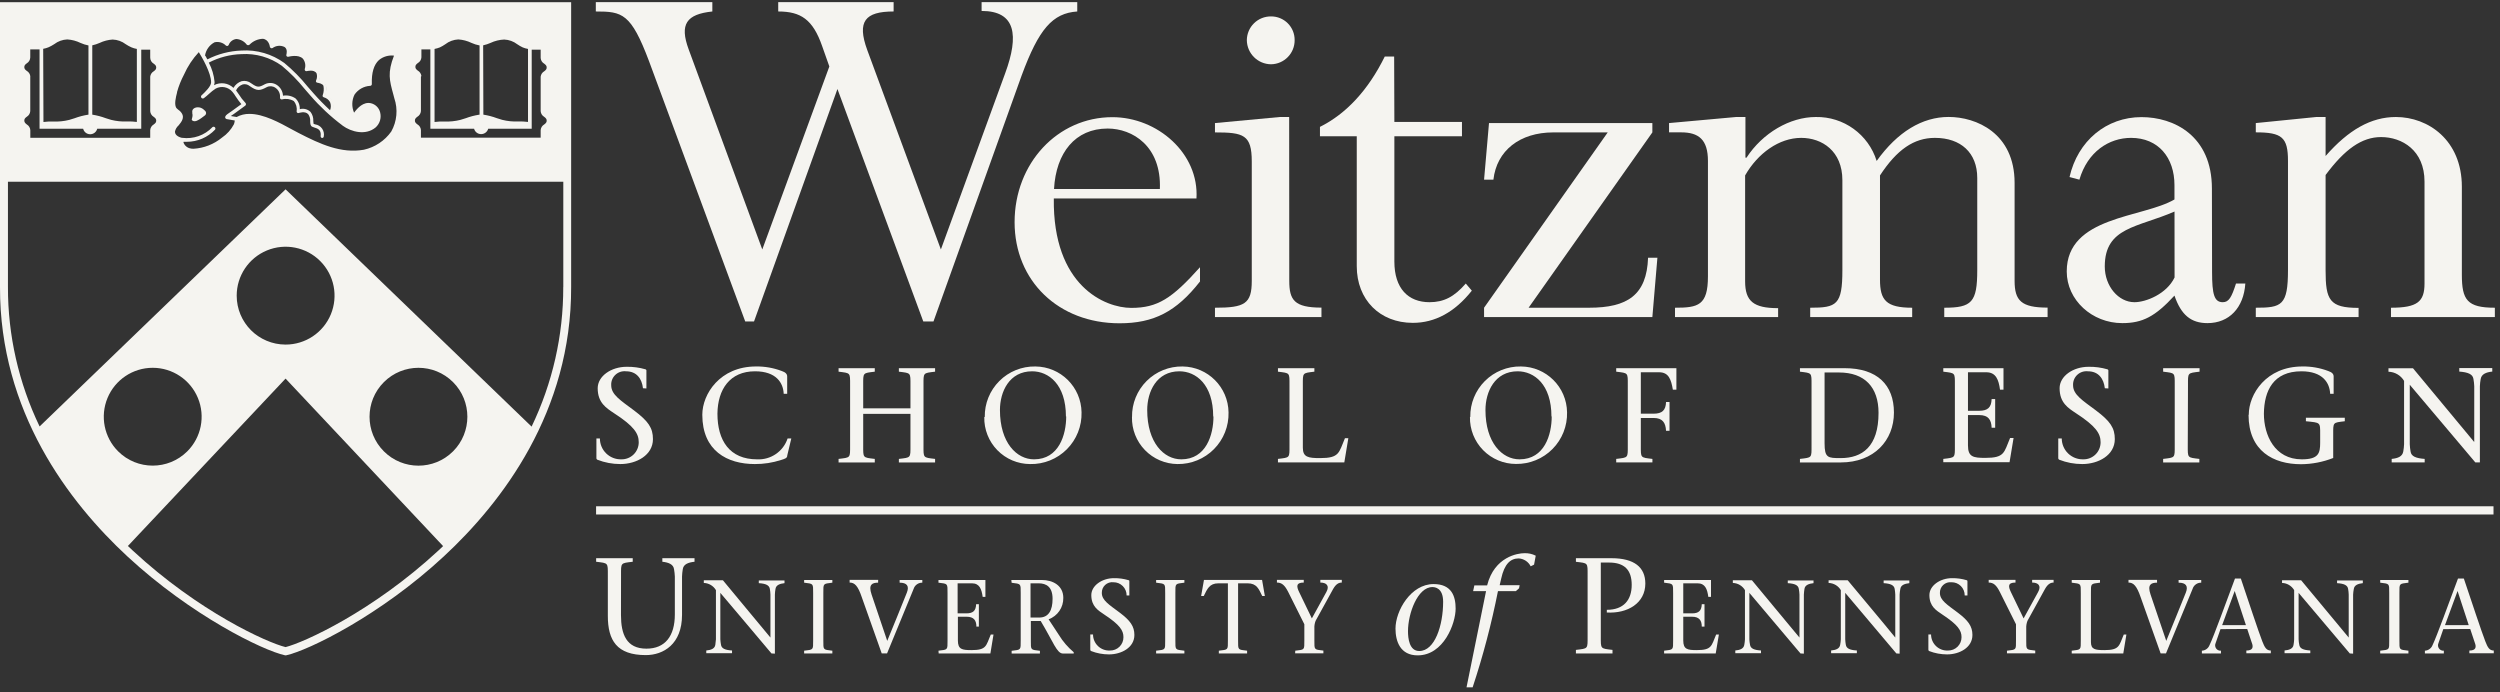 <?xml version="1.0" encoding="UTF-8"?>
<svg width="466px" height="129px" viewBox="0 0 466 129" version="1.1" xmlns="http://www.w3.org/2000/svg" xmlns:xlink="http://www.w3.org/1999/xlink">
    <rect x="0" y="0" width="466" height="129" fill="#333333" stroke="none"/>
    <title>logo-wietzman-footer</title>
    <g id="Page-1" stroke="none" stroke-width="1" fill="none" fill-rule="evenodd">
        <g id="logo-wietzman-footer" fill="#f5f4f0" fill-rule="nonzero">
            <path d="M101.75,21.41 L101.75,21.41 C101.919,21.532 102.07,21.677 102.2,21.84 C102.324,22.03 102.387,22.253 102.38,22.48 C102.388,22.704 102.325,22.924 102.2,23.11 C102.073,23.279 101.921,23.427 101.75,23.55 C101.5,23.74 101.26,23.93 101.26,24.25 L101.26,26.25 L78.06,26.25 L78.06,24.25 C78.06,23.93 77.82,23.74 77.57,23.55 C77.399,23.427 77.247,23.279 77.12,23.11 C76.989,22.923 76.925,22.698 76.94,22.47 C76.928,22.246 76.991,22.024 77.12,21.84 C77.25,21.677 77.401,21.532 77.57,21.41 C77.82,21.21 78.06,21.03 78.06,20.71 L78.06,14.29 C78.06,13.97 77.82,13.79 77.57,13.59 C77.401,13.468 77.25,13.323 77.12,13.16 C76.989,12.973 76.925,12.748 76.94,12.52 C76.928,12.296 76.991,12.074 77.12,11.89 C77.247,11.721 77.399,11.573 77.57,11.45 C77.82,11.26 78.06,11.07 78.06,10.75 L78.06,8.75 L78.35,8.75 C79.49,8.834 80.637,8.705 81.73,8.37 C82.079,8.217 82.414,8.033 82.73,7.82 C83.512,7.214 84.462,6.865 85.45,6.82 C86.372,6.873 87.276,7.104 88.11,7.5 C88.569,7.747 89.066,7.916 89.58,8 L89.74,8 C90.258,7.938 90.762,7.789 91.23,7.56 C92.064,7.164 92.968,6.933 93.89,6.88 C94.878,6.925 95.828,7.274 96.61,7.88 C96.926,8.093 97.261,8.277 97.61,8.43 C98.703,8.765 99.85,8.894 100.99,8.81 L101.28,8.81 L101.28,10.81 C101.28,11.13 101.52,11.32 101.77,11.51 C101.944,11.63 102.096,11.779 102.22,11.95 C102.346,12.139 102.409,12.363 102.4,12.59 C102.405,12.813 102.343,13.033 102.22,13.22 C102.09,13.383 101.939,13.528 101.77,13.65 C101.52,13.85 101.28,14.03 101.28,14.35 L101.28,20.77 C101.28,21.09 101.52,21.27 101.77,21.47 M73.3,24.76 C72.018,26.598 70.089,27.883 67.9,28.36 C67.213,28.483 66.518,28.547 65.82,28.55 L65.82,28.55 C62.21,28.55 58.82,26.97 55.47,25.22 L54.21,24.54 C52,23.35 49,21.7 46.46,21.7 C45.739,21.685 45.025,21.847 44.38,22.17 L44.27,22.23 L44.27,22.35 C44.254,22.671 44.19,22.988 44.08,23.29 C43.52,24.377 42.699,25.309 41.69,26 C40.103,27.301 38.14,28.058 36.09,28.16 C35.774,28.167 35.46,28.12 35.16,28.02 C34.764,27.883 34.416,27.632 34.16,27.3 C34.03,27.137 33.925,26.955 33.85,26.76 C33.78,26.597 33.733,26.426 33.71,26.25 L33.71,26.12 L33.58,26.12 C32.811,25.993 32.229,25.357 32.17,24.58 C32.252,24.025 32.524,23.516 32.94,23.14 C33.52,22.44 34.03,21.84 33.2,21.05 C33.123,20.972 33.04,20.902 32.95,20.84 C32.828,20.758 32.714,20.664 32.61,20.56 C31.88,19.78 32.31,18.15 32.61,17.18 L32.61,17.08 C32.921,15.915 33.36,14.788 33.92,13.72 C34.667,11.992 35.748,10.429 37.1,9.12 C37.133,9.11 37.167,9.11 37.2,9.12 C37.232,9.131 37.26,9.152 37.28,9.18 C37.28,9.18 37.46,9.45 37.68,9.81 L37.91,10.2 L38,9.7 C38.252,8.706 38.955,7.888 39.9,7.49 C40.669,7.267 41.499,7.435 42.12,7.94 L42.3,8.08 L42.42,7.89 C42.76,7.299 43.379,6.922 44.06,6.89 C44.862,6.919 45.616,7.281 46.14,7.89 L46.27,8.03 L46.42,7.9 C47.133,7.243 48.071,6.885 49.04,6.9 C49.777,7.032 50.379,7.564 50.6,8.28 L50.67,8.51 L50.89,8.41 C51.615,7.994 52.505,7.994 53.23,8.41 C53.695,8.736 53.929,9.301 53.83,9.86 L53.83,10.13 L54.1,10.08 C55.022,9.849 56,10.056 56.75,10.64 C57.218,11.154 57.421,11.856 57.3,12.54 L57.3,12.81 L57.56,12.81 C58.241,12.66 58.948,12.913 59.38,13.46 C59.592,13.908 59.621,14.421 59.46,14.89 L59.4,15.1 L59.61,15.1 C60.09,15.171 60.509,15.463 60.74,15.89 C60.861,16.45 60.82,17.033 60.62,17.57 L60.57,17.75 L60.74,17.83 C61.228,18.015 61.633,18.37 61.88,18.83 C62.185,19.5 62.185,20.27 61.88,20.94 L61.83,21.07 L61.94,21.17 C62.71,21.85 63.49,22.48 64.25,23.04 C65.79,24.16 68.2,24.76 69.84,23.41 C70.48,22.827 70.742,21.937 70.52,21.1 C70.37,20.343 69.763,19.76 69,19.64 C67.77,19.37 66.79,20.54 66,21.73 C65.975,21.771 65.927,21.791 65.88,21.78 C65.836,21.777 65.798,21.75 65.78,21.71 C65.05,19.96 65.01,18.5 65.67,17.39 C66.351,16.369 67.45,15.702 68.67,15.57 L68.85,15.57 L68.85,15.39 C68.85,13.31 69.32,11.8 70.32,10.89 C71.322,10.053 72.652,9.721 73.93,9.99 C73.954,9.987 73.978,9.99 74,10 C74.015,10.035 74.015,10.075 74,10.11 C72.62,13.44 73,14.68 73.71,17.41 C73.78,17.65 73.85,17.9 73.92,18.17 C74.655,20.35 74.426,22.74 73.29,24.74 M28.89,21.41 L28.89,21.41 C29.056,21.532 29.204,21.677 29.33,21.84 C29.457,22.029 29.523,22.252 29.52,22.48 C29.524,22.705 29.458,22.925 29.33,23.11 C29.207,23.279 29.059,23.427 28.89,23.55 C28.64,23.74 28.4,23.93 28.4,24.25 L28.4,26.25 L5.2,26.25 L5.2,24.25 C5.2,23.93 4.96,23.74 4.71,23.55 C4.539,23.429 4.391,23.281 4.27,23.11 C4.14,22.922 4.073,22.698 4.08,22.47 C4.078,22.246 4.144,22.026 4.27,21.84 C4.394,21.675 4.542,21.53 4.71,21.41 C4.97,21.21 5.2,21.03 5.2,20.71 L5.2,14.29 C5.2,13.97 4.96,13.79 4.71,13.59 C4.542,13.47 4.394,13.325 4.27,13.16 C4.143,12.971 4.077,12.748 4.08,12.52 C4.076,12.295 4.142,12.075 4.27,11.89 C4.391,11.719 4.539,11.571 4.71,11.45 C4.97,11.26 5.2,11.07 5.2,10.75 L5.2,8.75 L5.5,8.75 C6.637,8.833 7.78,8.705 8.87,8.37 C9.218,8.214 9.552,8.03 9.87,7.82 C10.651,7.213 11.602,6.863 12.59,6.82 C13.512,6.875 14.415,7.106 15.25,7.5 C15.711,7.75 16.212,7.92 16.73,8 L16.88,8 C17.401,7.938 17.908,7.79 18.38,7.56 C19.199,7.155 20.089,6.91 21,6.84 C21.991,6.885 22.944,7.234 23.73,7.84 C24.046,8.053 24.381,8.237 24.73,8.39 C25.82,8.725 26.963,8.853 28.1,8.77 L28.4,8.77 L28.4,10.77 C28.4,11.09 28.64,11.28 28.89,11.47 C29.059,11.593 29.207,11.741 29.33,11.91 C29.46,12.098 29.527,12.322 29.52,12.55 C29.522,12.774 29.456,12.994 29.33,13.18 C29.204,13.343 29.056,13.488 28.89,13.61 C28.64,13.81 28.4,13.99 28.4,14.31 L28.4,20.73 C28.4,21.05 28.64,21.23 28.88,21.43 M0.7,1.23 C0.7,1.23 0.84,33.29 0.7,33.13 L105.77,33.13 L105.77,1.23 L0.7,1.23 Z" id="Shape"></path>
            <path d="M105,1.89 L1.48,1.89 L1.48,32.39 L105,32.39 L105,1.89 M105,53.49 L105,33.87 L1.48,33.87 L1.48,53.49 C1.461,62.491 3.478,71.379 7.38,79.49 L53.23,35.29 L99.09,79.52 C102.992,71.409 105.009,62.521 104.99,53.52 M84.45,71.23 C80.888,67.669 75.114,67.67 71.553,71.232 C67.992,74.793 67.992,80.567 71.553,84.128 C75.114,87.69 80.888,87.691 84.45,84.13 C88.008,80.566 88.008,74.794 84.45,71.23 M53.23,64.23 C56.92,64.234 60.248,62.015 61.663,58.607 C63.078,55.199 62.3,51.275 59.692,48.665 C57.085,46.054 53.161,45.272 49.752,46.683 C46.343,48.094 44.12,51.42 44.12,55.11 C44.12,60.143 48.197,64.224 53.23,64.23 M82.62,101.82 L53.23,70.57 L23.84,101.77 C24.14,102.06 24.44,102.35 24.74,102.62 C37.05,114.04 49.81,119.79 53.23,120.62 C56.65,119.76 69.41,114.01 81.72,102.62 C82.02,102.35 82.32,102.06 82.62,101.77 M34.91,84.13 C37.521,81.523 38.303,77.599 36.892,74.19 C35.481,70.781 32.155,68.557 28.465,68.557 C24.775,68.557 21.449,70.781 20.038,74.19 C18.627,77.599 19.409,81.523 22.02,84.13 C25.583,87.681 31.347,87.681 34.91,84.13 M106.461,53.48 C106.54,76.74 93.6,93.63 82.73,103.71 C70.88,114.71 57.53,121.23 53.34,122.15 L53.23,122.15 L53.13,122.15 C48.93,121.23 35.59,114.69 23.74,103.71 C12.87,93.63 -0.07,76.74 -0.001,53.48 L-0.001,0.41 L106.461,0.41 L106.461,53.48 M78.46,14.29 L78.46,20.71 C78.425,21.147 78.178,21.539 77.8,21.76 C77.667,21.852 77.549,21.963 77.45,22.09 C77.369,22.199 77.33,22.334 77.34,22.47 L77.34,22.47 C77.331,22.606 77.37,22.74 77.45,22.85 C77.549,22.977 77.667,23.088 77.8,23.18 C78.181,23.398 78.428,23.792 78.46,24.23 L78.46,25.66 L100.78,25.66 L100.78,24.25 C100.812,23.812 101.059,23.418 101.44,23.2 C101.573,23.108 101.691,22.997 101.79,22.87 C101.87,22.76 101.909,22.626 101.9,22.49 L101.9,22.49 C101.91,22.354 101.871,22.219 101.79,22.11 C101.691,21.983 101.573,21.872 101.44,21.78 C101.062,21.559 100.815,21.167 100.78,20.73 L100.78,14.29 C100.83,13.871 101.075,13.501 101.44,13.29 C101.573,13.198 101.691,13.087 101.79,12.96 C101.871,12.851 101.91,12.716 101.9,12.58 L101.9,12.58 C101.909,12.444 101.87,12.31 101.79,12.2 C101.691,12.073 101.573,11.962 101.44,11.87 C101.059,11.652 100.812,11.258 100.78,10.82 L100.78,9.26 L100.78,9.26 C100.2,9.26 99.64,9.26 99.11,9.26 L99.11,24 L91,24 C90.834,24.592 90.294,25 89.68,25 C89.067,25.003 88.529,24.592 88.37,24 L80.22,24 L80.22,9.21 C79.69,9.21 79.13,9.21 78.55,9.21 L78.55,9.21 L78.55,10.7 C78.518,11.138 78.271,11.532 77.89,11.75 C77.757,11.842 77.639,11.953 77.54,12.08 C77.46,12.19 77.421,12.324 77.43,12.46 L77.43,12.46 C77.42,12.596 77.459,12.731 77.54,12.84 C77.639,12.967 77.757,13.078 77.89,13.17 C78.255,13.381 78.5,13.751 78.55,14.17 M81,22.74 C81.597,22.663 82.199,22.633 82.8,22.65 C83.809,22.697 84.82,22.596 85.8,22.35 L86.8,22.04 C87.612,21.736 88.453,21.515 89.31,21.38 L89.39,21.38 L89.39,8.47 C88.873,8.374 88.369,8.216 87.89,8 C87.12,7.626 86.284,7.405 85.43,7.35 C84.546,7.392 83.698,7.706 83,8.25 C82.683,8.47 82.349,8.664 82,8.83 C81.677,8.959 81.342,9.057 81,9.12 L81,22.74 Z M90.1,21.37 L90.1,21.37 C90.96,21.504 91.805,21.725 92.62,22.03 L93.62,22.34 C94.6,22.586 95.611,22.687 96.62,22.64 C97.221,22.623 97.823,22.653 98.42,22.73 L98.42,9.12 C98.077,9.062 97.741,8.965 97.42,8.83 C97.071,8.664 96.737,8.47 96.42,8.25 C95.717,7.711 94.865,7.404 93.98,7.37 C93.097,7.408 92.23,7.622 91.43,8 C90.989,8.194 90.53,8.344 90.06,8.45 L90.1,21.37 Z M77.88,20.71 L77.88,14.29 C77.88,14.08 77.74,13.96 77.48,13.76 C77.29,13.629 77.124,13.467 76.99,13.28 C76.837,13.057 76.756,12.791 76.76,12.52 C76.755,12.252 76.835,11.989 76.99,11.77 C77.122,11.581 77.288,11.418 77.48,11.29 C77.74,11.08 77.88,10.96 77.88,10.75 L77.88,8.51 L78.39,8.51 C79.5,8.587 80.615,8.462 81.68,8.14 C82.03,7.997 82.365,7.819 82.68,7.61 C83.499,6.995 84.487,6.646 85.51,6.61 C86.46,6.659 87.39,6.893 88.25,7.3 C88.694,7.518 89.17,7.663 89.66,7.73 L89.82,7.73 C90.31,7.663 90.786,7.518 91.23,7.3 C92.09,6.893 93.02,6.659 93.97,6.61 C94.993,6.646 95.981,6.995 96.8,7.61 C97.115,7.819 97.45,7.997 97.8,8.14 C98.865,8.462 99.98,8.587 101.09,8.51 L101.59,8.51 L101.59,10.75 C101.59,10.96 101.74,11.08 102,11.29 C102.193,11.42 102.362,11.583 102.5,11.77 C102.647,11.992 102.724,12.254 102.72,12.52 C102.723,12.789 102.646,13.054 102.5,13.28 C102.359,13.465 102.19,13.627 102,13.76 C101.74,13.96 101.59,14.08 101.59,14.29 L101.59,20.71 C101.59,20.92 101.74,21.04 102,21.24 C102.19,21.373 102.359,21.535 102.5,21.72 C102.646,21.946 102.723,22.211 102.72,22.48 C102.724,22.746 102.647,23.008 102.5,23.23 C102.362,23.417 102.193,23.58 102,23.71 C101.74,23.92 101.59,24.04 101.59,24.25 L101.59,26.4 L101.59,26.4 L77.83,26.4 L77.83,24.25 C77.83,24.04 77.69,23.92 77.43,23.71 C77.238,23.582 77.072,23.419 76.94,23.23 C76.785,23.011 76.705,22.748 76.71,22.48 C76.706,22.209 76.787,21.943 76.94,21.72 C77.074,21.533 77.24,21.371 77.43,21.24 C77.69,21.04 77.83,20.92 77.83,20.71 M5.64,14.29 L5.64,20.71 C5.611,21.144 5.372,21.536 5,21.76 C4.862,21.849 4.741,21.961 4.64,22.09 C4.568,22.203 4.529,22.335 4.53,22.47 L4.53,22.47 C4.531,22.604 4.569,22.736 4.64,22.85 C4.739,22.987 4.861,23.105 5,23.2 C5.378,23.42 5.622,23.813 5.65,24.25 L5.65,25.68 L28,25.68 L28,24.25 C28.028,23.813 28.272,23.42 28.65,23.2 C28.786,23.108 28.907,22.997 29.01,22.87 C29.081,22.756 29.119,22.624 29.12,22.49 L29.12,22.49 C29.121,22.355 29.082,22.223 29.01,22.11 C28.907,21.983 28.786,21.872 28.65,21.78 C28.269,21.554 28.025,21.153 28,20.71 L28,14.29 C28.047,13.873 28.288,13.502 28.65,13.29 C28.786,13.198 28.907,13.087 29.01,12.96 C29.082,12.847 29.121,12.715 29.12,12.58 L29.12,12.58 C29.119,12.446 29.081,12.314 29.01,12.2 C28.907,12.073 28.786,11.962 28.65,11.87 C28.251,11.637 28.004,11.212 28,10.75 L28,9.26 L28,9.26 C27.42,9.26 26.86,9.26 26.33,9.26 L26.33,24 L18.12,24 C17.97,24.602 17.43,25.024 16.81,25.024 C16.19,25.024 15.65,24.602 15.5,24 L7.37,24 L7.37,9.21 C6.84,9.21 6.27,9.21 5.69,9.21 L5.64,9.21 L5.64,10.7 C5.631,11.153 5.389,11.569 5,11.8 C4.862,11.889 4.741,12.001 4.64,12.13 C4.569,12.244 4.531,12.376 4.53,12.51 L4.53,12.51 C4.529,12.645 4.568,12.777 4.64,12.89 C4.741,13.019 4.862,13.131 5,13.22 C5.362,13.432 5.603,13.803 5.65,14.22 M8.1,22.74 C8.697,22.663 9.299,22.633 9.9,22.65 C10.909,22.697 11.92,22.596 12.9,22.35 L13.9,22.04 C14.715,21.735 15.56,21.514 16.42,21.38 L16.49,21.38 L16.49,8.47 C15.976,8.373 15.476,8.216 15,8 C14.234,7.626 13.401,7.405 12.55,7.35 C11.665,7.383 10.812,7.69 10.11,8.23 C9.772,8.451 9.418,8.645 9.05,8.81 C8.728,8.942 8.393,9.039 8.05,9.1 L8.1,22.74 Z M17.2,21.37 L17.2,21.37 C18.057,21.505 18.898,21.726 19.71,22.03 L20.71,22.34 C21.69,22.586 22.701,22.687 23.71,22.64 C24.311,22.623 24.913,22.653 25.51,22.73 L25.51,9.12 C25.166,9.063 24.831,8.965 24.51,8.83 C24.141,8.667 23.786,8.473 23.45,8.25 C22.745,7.708 21.888,7.401 21,7.37 C20.157,7.424 19.333,7.637 18.57,8 C18.13,8.197 17.671,8.348 17.2,8.45 L17.2,21.37 Z M5,20.71 L5,14.29 C5,14.08 4.85,13.96 4.59,13.76 C4.405,13.624 4.24,13.462 4.1,13.28 C3.949,13.056 3.873,12.79 3.88,12.52 C3.871,12.253 3.948,11.99 4.1,11.77 C4.237,11.585 4.403,11.424 4.59,11.29 C4.85,11.08 5,10.96 5,10.75 L5,8.51 L5.5,8.51 C6.61,8.586 7.725,8.461 8.79,8.14 C9.14,7.997 9.475,7.82 9.79,7.61 C10.611,6.993 11.603,6.644 12.63,6.61 C13.576,6.659 14.504,6.893 15.36,7.3 C15.807,7.518 16.287,7.663 16.78,7.73 L16.93,7.73 C17.42,7.664 17.896,7.519 18.34,7.3 C19.177,6.912 20.079,6.685 21,6.63 C22.027,6.664 23.019,7.013 23.84,7.63 C24.139,7.837 24.457,8.014 24.79,8.16 C25.855,8.481 26.97,8.606 28.08,8.53 L28.59,8.53 L28.59,10.77 C28.59,10.98 28.74,11.1 29,11.31 C29.187,11.444 29.353,11.605 29.49,11.79 C29.642,12.01 29.719,12.273 29.71,12.54 C29.717,12.81 29.641,13.076 29.49,13.3 C29.35,13.482 29.185,13.644 29,13.78 C28.74,13.98 28.59,14.1 28.59,14.31 L28.59,20.73 C28.59,20.94 28.74,21.06 29,21.26 C29.185,21.396 29.35,21.558 29.49,21.74 C29.641,21.964 29.717,22.23 29.71,22.5 C29.719,22.767 29.642,23.03 29.49,23.25 C29.353,23.435 29.187,23.596 29,23.73 C28.74,23.94 28.59,24.06 28.59,24.27 L28.59,26.4 L28.59,26.4 L5,26.4 L5,26.4 L5,24.25 C5,24.04 4.85,23.92 4.59,23.71 C4.403,23.576 4.237,23.415 4.1,23.23 C3.948,23.01 3.871,22.747 3.88,22.48 C3.873,22.21 3.949,21.944 4.1,21.72 C4.24,21.538 4.405,21.376 4.59,21.24 C4.85,21.04 5,20.92 5,20.71 M33.27,23.39 C32.933,23.693 32.701,24.096 32.61,24.54 C32.61,25.34 33.61,25.62 33.88,25.69 L33.94,25.69 C36.041,25.971 38.15,25.227 39.61,23.69 C39.744,23.59 39.931,23.603 40.051,23.72 C40.171,23.837 40.187,24.024 40.09,24.16 C38.722,25.612 36.815,26.434 34.82,26.43 C34.62,26.43 34.41,26.43 34.21,26.43 C34.2,26.486 34.2,26.544 34.21,26.6 C34.273,26.757 34.357,26.905 34.46,27.04 C34.668,27.301 34.945,27.498 35.26,27.61 C35.515,27.693 35.782,27.733 36.05,27.73 C38.002,27.619 39.869,26.891 41.38,25.65 C42.318,25.013 43.084,24.154 43.61,23.15 C43.691,22.928 43.741,22.696 43.76,22.46 L42.26,22.2 L42.26,22.2 C42.108,22.168 41.992,22.044 41.97,21.89 C41.97,21.59 42.19,21.4 42.72,21.04 L43.2,20.71 C43.99,20.12 44.63,19.66 44.99,19.41 C44.602,18.951 44.245,18.466 43.92,17.96 C43.748,17.667 43.55,17.389 43.33,17.13 C42.568,16.21 41.266,15.951 40.21,16.51 C39.78,16.792 39.375,17.109 39,17.46 C38.682,17.758 38.348,18.038 38,18.3 C37.858,18.403 37.66,18.376 37.55,18.24 C37.437,18.111 37.437,17.919 37.55,17.79 L37.72,17.63 C38.21,17.17 39.35,16.1 39.35,15.34 C39.35,13.58 37.66,10.69 37.06,9.72 C35.911,10.957 34.974,12.376 34.29,13.92 C33.746,14.951 33.314,16.037 33,17.16 L33,17.26 C32.8,18.02 32.38,19.61 32.94,20.2 C33.021,20.29 33.111,20.371 33.21,20.44 C33.315,20.51 33.415,20.587 33.51,20.67 C34.66,21.76 33.86,22.67 33.28,23.39 M38.28,10.39 C38.4,10.6 38.52,10.83 38.65,11.07 C40.622,10.065 42.789,9.502 45,9.42 C47.856,9.238 50.685,10.058 53,11.74 C54.595,13.06 56.052,14.537 57.35,16.15 C57.7,16.55 58.05,16.96 58.41,17.36 C59.391,18.476 60.429,19.541 61.52,20.55 C61.72,20.063 61.72,19.517 61.52,19.03 C61.272,18.591 60.857,18.27 60.37,18.14 C60.284,18.118 60.209,18.064 60.16,17.99 C60.12,17.908 60.12,17.812 60.16,17.73 C60.356,17.175 60.401,16.578 60.29,16 C60.15,15.61 59.41,15.45 59.16,15.42 C59.062,15.409 58.973,15.354 58.92,15.27 C58.875,15.182 58.875,15.078 58.92,14.99 C59.118,14.57 59.147,14.09 59,13.65 C58.5,12.88 57.21,13.26 57.19,13.26 C57.08,13.291 56.962,13.26 56.88,13.18 C56.8,13.094 56.773,12.971 56.81,12.86 C57.021,12.202 56.89,11.481 56.46,10.94 C55.6,10.06 53.78,10.58 53.76,10.58 C53.65,10.611 53.532,10.58 53.45,10.5 C53.368,10.415 53.34,10.291 53.38,10.18 C53.38,10.18 53.69,9.18 53.04,8.76 C52.315,8.402 51.45,8.479 50.8,8.96 C50.703,9.01 50.587,9.01 50.49,8.96 C50.391,8.911 50.32,8.819 50.3,8.71 C50.3,8.65 50.13,7.38 49.01,7.23 C48.066,7.261 47.171,7.655 46.51,8.33 C46.445,8.39 46.359,8.422 46.27,8.42 C46.171,8.43 46.073,8.397 46,8.33 C45.54,7.714 44.836,7.328 44.07,7.27 C43.42,7.334 42.862,7.76 42.63,8.37 C42.588,8.468 42.503,8.542 42.4,8.57 C42.296,8.59 42.189,8.56 42.11,8.49 C41.557,7.939 40.761,7.709 40,7.88 C39.037,8.383 38.371,9.315 38.21,10.39 M63.84,23.39 C61.644,21.745 59.633,19.867 57.84,17.79 L56.77,16.56 C55.5,14.985 54.077,13.542 52.52,12.25 C50.338,10.684 47.681,9.921 45,10.09 C42.881,10.154 40.803,10.694 38.92,11.67 C39.519,12.799 39.886,14.037 40,15.31 C39.997,15.505 39.96,15.698 39.89,15.88 C41.082,15.25 42.543,15.451 43.52,16.38 C43.852,15.784 44.399,15.337 45.05,15.13 C45.673,14.987 46.328,15.134 46.83,15.53 C47.99,16.34 48.25,16.31 49.37,15.7 C50.087,15.34 50.943,15.394 51.61,15.84 C52.285,16.289 52.708,17.03 52.75,17.84 C53.567,17.695 54.408,17.879 55.09,18.35 C55.628,18.872 55.916,19.601 55.88,20.35 C56.59,20.154 57.351,20.348 57.88,20.86 C58.253,21.353 58.437,21.963 58.4,22.58 C58.401,22.748 58.418,22.915 58.45,23.08 L58.74,23.18 C59.262,23.252 59.731,23.537 60.036,23.967 C60.341,24.397 60.454,24.933 60.35,25.45 C60.33,25.605 60.197,25.721 60.04,25.72 L60.04,25.72 C59.957,25.71 59.882,25.667 59.832,25.602 C59.781,25.536 59.759,25.452 59.77,25.37 C59.91,24.18 59.21,23.96 58.59,23.77 C58.444,23.733 58.304,23.679 58.17,23.61 C57.84,23.42 57.83,23.02 57.82,22.61 C57.856,22.14 57.725,21.673 57.45,21.29 C56.87,20.64 55.72,21.06 55.71,21.06 C55.606,21.101 55.488,21.083 55.401,21.013 C55.314,20.942 55.271,20.83 55.29,20.72 C55.4,20.041 55.202,19.348 54.75,18.83 C54.093,18.442 53.308,18.334 52.57,18.53 C52.474,18.549 52.375,18.523 52.3,18.46 C52.221,18.398 52.179,18.3 52.19,18.2 C52.273,17.474 51.94,16.762 51.33,16.36 C50.859,16.03 50.245,15.984 49.73,16.24 C48.42,16.95 47.91,17 46.53,16.03 C46.177,15.737 45.707,15.626 45.26,15.73 C44.703,15.912 44.246,16.318 44,16.85 C44.179,17.078 44.346,17.315 44.5,17.56 C44.858,18.143 45.277,18.686 45.75,19.18 C45.822,19.251 45.858,19.35 45.85,19.45 C45.841,19.549 45.79,19.64 45.71,19.7 C45.71,19.7 44.84,20.31 43.62,21.22 L43.12,21.56 L43.03,21.63 L44.11,21.81 C44.847,21.414 45.673,21.214 46.51,21.23 C49.13,21.23 52.11,22.86 54.44,24.14 L55.7,24.81 C59.7,26.87 63.61,28.66 67.83,27.91 C69.891,27.45 71.708,26.242 72.93,24.52 C73.995,22.625 74.202,20.367 73.5,18.31 C73.43,18.04 73.36,17.79 73.3,17.55 C72.6,15 72.2,13.55 73.44,10.37 C72.429,10.248 71.413,10.548 70.63,11.2 C69.69,12.06 69.24,13.55 69.31,15.64 C69.321,15.73 69.294,15.82 69.235,15.889 C69.176,15.958 69.091,15.998 69,16 C67.825,16.065 66.747,16.671 66.08,17.64 C65.561,18.694 65.532,19.923 66,21 C66.65,20.12 67.74,18.93 69.13,19.24 C70.001,19.442 70.677,20.127 70.87,21 C71.116,22.013 70.782,23.08 70,23.77 C68.18,25.27 65.53,24.63 63.85,23.41 M32.75,23 C33.4,22.23 33.69,21.82 33.03,21.2 C32.956,21.129 32.876,21.065 32.79,21.01 C32.658,20.921 32.537,20.817 32.43,20.7 C31.62,19.84 32.07,18.14 32.34,17.13 L32.34,17.03 C32.657,15.853 33.099,14.713 33.66,13.63 C34.419,11.876 35.517,10.289 36.89,8.96 C36.966,8.9 37.063,8.871 37.16,8.88 C37.252,8.9 37.334,8.954 37.39,9.03 C37.39,9.03 37.57,9.31 37.79,9.68 C38.062,8.634 38.8,7.772 39.79,7.34 C40.626,7.085 41.535,7.265 42.21,7.82 C42.583,7.159 43.263,6.731 44.02,6.68 C44.879,6.71 45.688,7.089 46.26,7.73 C47.015,7.038 48.006,6.663 49.03,6.68 C49.871,6.803 50.562,7.404 50.8,8.22 C51.588,7.774 52.552,7.774 53.34,8.22 C53.86,8.601 54.117,9.246 54,9.88 C54.988,9.635 56.035,9.864 56.83,10.5 C57.344,11.058 57.569,11.823 57.44,12.57 C58.194,12.411 58.971,12.699 59.44,13.31 C59.691,13.807 59.731,14.384 59.55,14.91 C60.098,14.991 60.572,15.335 60.82,15.83 C60.957,16.431 60.919,17.06 60.71,17.64 C61.259,17.839 61.717,18.23 62,18.74 C62.323,19.459 62.323,20.281 62,21 C62.77,21.69 63.54,22.32 64.3,22.88 C65.78,23.96 68.09,24.54 69.64,23.26 C70.219,22.728 70.454,21.919 70.25,21.16 C70.135,20.509 69.643,19.99 69,19.84 C67.89,19.6 67,20.72 66.2,21.84 C66.135,21.946 66.014,22.005 65.89,21.99 C65.77,21.978 65.667,21.901 65.62,21.79 C64.86,19.97 64.83,18.46 65.53,17.28 C66.233,16.213 67.371,15.511 68.64,15.36 C68.64,13.22 69.13,11.66 70.18,10.71 C71.222,9.819 72.613,9.451 73.96,9.71 C74.063,9.731 74.153,9.792 74.21,9.88 C74.26,9.97 74.26,10.08 74.21,10.17 C72.86,13.43 73.21,14.65 73.93,17.33 C74,17.57 74.07,17.83 74.14,18.09 C74.896,20.327 74.656,22.782 73.48,24.83 C72.168,26.716 70.194,28.037 67.95,28.53 C67.249,28.648 66.54,28.708 65.83,28.71 C62.2,28.71 58.83,27.14 55.38,25.36 L54.11,24.68 C51.35,23.17 47.19,20.9 44.49,22.32 C44.472,22.662 44.401,23 44.28,23.32 C43.708,24.448 42.862,25.414 41.82,26.13 C40.199,27.459 38.194,28.231 36.1,28.33 C35.761,28.334 35.423,28.283 35.1,28.18 C34.671,28.037 34.29,27.777 34,27.43 C33.863,27.248 33.749,27.05 33.66,26.84 C33.585,26.661 33.538,26.473 33.52,26.28 C32.663,26.126 32.02,25.409 31.96,24.54 C32.037,23.951 32.317,23.407 32.75,23 M35.86,21 C35.68,20.31 36.36,20 36.86,20 C37.248,19.992 37.625,20.127 37.92,20.38 L38.23,20.66 C38.35,20.764 38.419,20.916 38.419,21.075 C38.419,21.234 38.35,21.386 38.23,21.49 C37.97,21.7 37.67,21.91 37.49,22.04 C37.06,22.33 36.33,22.87 35.82,22.44 C35.56,22.23 36.07,21.88 35.82,21" id="Shape"></path>
            <path d="M115.75,114.65 C115.75,118.2 116.75,120.91 120.49,120.91 C123.97,120.91 125.79,118.58 125.79,114.53 L125.79,107.47 C125.771,107.01 125.721,106.553 125.64,106.1 C125.52,105.19 124.64,104.84 123.46,104.71 L123.46,104.05 L129.46,104.05 L129.46,104.71 C128.24,104.84 127.4,105.19 127.27,106.1 C127.193,106.553 127.146,107.011 127.13,107.47 L127.13,114.62 C127.13,120.08 123.65,122.11 120.38,122.11 C114.97,122.11 113.3,119.37 113.3,114.78 L113.3,107.22 C113.3,104.86 113.4,104.99 111.12,104.71 L111.12,104.05 L117.94,104.05 L117.94,104.71 C115.66,104.99 115.76,104.86 115.76,107.22 L115.75,114.65 Z" id="Path"></path>
            <path d="M143.8,121.8 C140.69,118.12 137.47,114.27 134.27,110.51 L134.27,119.17 C134.291,119.505 134.331,119.839 134.39,120.17 C134.49,120.89 135.16,121.17 136.45,121.25 L136.45,121.76 L131.65,121.76 L131.65,121.25 C132.59,121.16 133.24,120.89 133.34,120.17 C133.395,119.839 133.432,119.505 133.45,119.17 L133.45,110 C132.975,109.196 132.123,108.691 131.19,108.66 L131.19,108.16 L134.75,108.16 C137.66,111.7 140.69,115.3 143.61,118.84 L143.61,118.84 L143.61,110.84 C143.599,110.484 143.562,110.13 143.5,109.78 C143.39,109.08 142.73,108.78 141.44,108.7 L141.44,108.2 L146.23,108.2 L146.23,108.7 C145.31,108.8 144.65,109.08 144.55,109.78 C144.488,110.13 144.451,110.484 144.44,110.84 L144.44,121.84 L143.8,121.8 Z" id="Path"></path>
            <path d="M153.47,119.36 C153.47,121.18 153.39,121.08 155.15,121.29 L155.15,121.8 L149.89,121.8 L149.89,121.29 C151.64,121.08 151.57,121.18 151.57,119.36 L151.57,110.55 C151.57,108.73 151.64,108.83 149.89,108.61 L149.89,108.11 L155.15,108.11 L155.15,108.61 C153.39,108.83 153.47,108.73 153.47,110.55 L153.47,119.36 Z" id="Path"></path>
            <path d="M163.68,108.61 C162.6,108.61 161.82,108.93 162.46,110.81 C163.23,113.12 164.37,116.48 165.38,119.46 C166.63,116.46 167.83,113.46 169.04,110.46 C169.53,109.22 169.04,108.61 167.69,108.61 L167.69,108.11 L171.92,108.11 L171.92,108.61 C171.173,108.592 170.506,109.075 170.29,109.79 C168.65,113.79 166.99,117.79 165.35,121.79 L164.35,121.79 C163.16,118.4 161.83,114.63 160.63,111.3 C159.92,109.2 159.31,108.59 158.37,108.59 L158.37,108.09 L163.69,108.09 L163.68,108.61 Z" id="Path"></path>
            <path d="M174.93,121.29 C176.69,121.08 176.62,121.18 176.62,119.36 L176.62,110.55 C176.62,108.73 176.69,108.83 174.93,108.61 L174.93,108.11 L183.68,108.11 L183.68,111.26 L183.17,111.26 C182.97,109.8 182.58,108.73 181.17,108.73 L178.5,108.73 L178.5,114.33 L180.15,114.33 C181.38,114.33 181.91,113.84 181.95,112.62 L182.46,112.62 L182.46,116.8 L182,116.8 C182,115.64 181.51,114.96 180.2,114.96 L178.55,114.96 L178.55,119.38 C178.55,121.04 179.32,121.18 181.08,121.18 C183.92,121.18 183.78,120.38 184.68,118.28 L185.19,118.28 L184.61,121.8 L174.97,121.8 L174.93,121.29 Z" id="Path"></path>
            <path d="M192.09,115.11 L193.72,115.11 C195.42,115.11 196.2,113.83 196.2,111.61 C196.2,109.39 195.03,108.73 193.6,108.73 L192.09,108.73 L192.09,115.11 Z M188.51,108.11 L194.2,108.11 C196.2,108.11 198.2,109.11 198.2,111.44 C198.235,113.222 197.134,114.829 195.46,115.44 L197.38,118.36 C198.12,119.572 199.052,120.656 200.14,121.57 L200.14,121.82 L198.14,121.82 C196.99,121.82 196.36,119.7 193.99,115.76 L192.15,115.76 L192.15,119.38 C192.15,121.2 192.07,121.1 193.84,121.31 L193.84,121.82 L188.57,121.82 L188.57,121.31 C190.33,121.1 190.26,121.2 190.26,119.38 L190.26,110.57 C190.26,108.75 190.33,108.85 188.57,108.63 L188.51,108.11 Z" id="Shape"></path>
            <path d="M210,111 C210.008,110.344 209.752,109.713 209.289,109.248 C208.826,108.783 208.196,108.525 207.54,108.53 C206.978,108.465 206.416,108.649 206.001,109.034 C205.585,109.418 205.359,109.965 205.38,110.53 C205.38,111.9 206.75,112.72 208.71,114.19 C210.67,115.66 211.45,116.74 211.45,118.36 C211.45,120.69 209.06,121.98 206.71,121.98 C205.567,121.982 204.434,121.769 203.37,121.35 C203.27,121.3 203.214,121.191 203.23,121.08 L203.23,118.26 L203.74,118.26 C203.739,119.082 204.076,119.869 204.671,120.436 C205.267,121.003 206.069,121.301 206.89,121.26 C207.557,121.274 208.201,121.017 208.676,120.547 C209.151,120.078 209.416,119.437 209.41,118.77 C209.41,117.5 208.73,116.46 205.79,114.52 C204.74,113.81 203.42,113.05 203.42,110.93 C203.42,109.16 205.42,107.77 207.63,107.77 C208.558,107.754 209.482,107.882 210.37,108.15 C210.5,108.15 210.51,108.26 210.51,108.35 L210.51,111 L210,111 Z" id="Path"></path>
            <path d="M219.09,119.36 C219.09,121.18 219.01,121.08 220.77,121.29 L220.77,121.8 L215.5,121.8 L215.5,121.29 C217.27,121.08 217.19,121.18 217.19,119.36 L217.19,110.55 C217.19,108.73 217.27,108.83 215.5,108.61 L215.5,108.11 L220.77,108.11 L220.77,108.61 C219.01,108.83 219.09,108.73 219.09,110.55 L219.09,119.36 Z" id="Path"></path>
            <path d="M230.78,119.36 C230.78,121.18 230.7,121.08 232.46,121.29 L232.46,121.8 L227.19,121.8 L227.19,121.29 C228.96,121.08 228.88,121.18 228.88,119.36 L228.88,108.73 L227.12,108.73 C225.42,108.73 225.03,109.8 224.38,111.1 L223.89,111.1 L224.42,108.1 L235.25,108.1 L235.77,111.1 L235.28,111.1 C234.64,109.8 234.28,108.73 232.54,108.73 L230.78,108.73 L230.78,119.36 Z" id="Path"></path>
            <path d="M241.44,121.29 C243.21,121.08 243.13,121.18 243.13,119.36 L243.13,116.36 L240.13,110.36 C239.48,109.08 238.93,108.59 238.02,108.59 L238.02,108.09 L243.02,108.09 L243.02,108.59 C241.54,108.59 241.67,109.34 242.16,110.36 L244.53,115.27 L247.23,110.36 C247.9,109.16 247.23,108.59 246.11,108.59 L246.11,108.09 L250.11,108.09 L250.11,108.59 C249.56,108.59 249.03,108.85 248.5,109.78 L245.23,115.72 C245.054,116.175 244.975,116.662 245,117.15 L245,119.34 C245,121.16 244.92,121.06 246.68,121.27 L246.68,121.78 L241.41,121.78 L241.44,121.29 Z" id="Path"></path>
            <path d="M269,112.17 C269,109.53 267.4,109.43 267,109.43 C264.25,109.43 262.45,114.35 262.45,117.65 C262.45,118.97 262.68,121.35 264.55,121.35 C267.45,121.35 269,116.58 269,112.17 M260.12,117.17 C260.12,113.84 262.99,108.87 267.22,108.87 C270.59,108.87 271.33,111.15 271.33,113.44 C271.33,116.23 269.1,122.16 264.25,122.16 C261.01,122.16 260.12,119.55 260.12,117.16" id="Shape"></path>
            <path d="M283.15,109.66 L282.55,110.19 L279.22,110.19 C278.019,116.258 276.442,122.247 274.5,128.12 L273.36,128.12 L277,110.19 L274.59,110.19 L274.82,109.12 L277.2,109.12 C278.55,103.72 283.01,103.12 284.08,103.12 C284.835,103.078 285.587,103.236 286.26,103.58 L285.95,105.25 L285.32,105.56 C284.893,104.707 284.043,104.146 283.09,104.09 C281.56,104.09 280.43,105.09 279.82,107.86 L279.54,109.08 L283.26,109.08 L283.15,109.66 Z" id="Path"></path>
            <path d="M298.39,118.64 C298.39,120.99 298.29,120.87 300.57,121.14 L300.57,121.81 L293.75,121.81 L293.75,121.14 C296.04,120.87 295.93,120.99 295.93,118.64 L295.93,107.22 C295.93,104.86 296.04,104.99 293.75,104.72 L293.75,104.05 L300.39,104.05 C304.61,104.05 306.69,105.73 306.69,108.77 C306.69,112.42 303.39,114.4 299.51,114.17 L299.51,113.67 C302.68,113.67 304.15,111.81 304.15,109.02 C304.15,106.23 302.78,104.86 299.94,104.86 L298.39,104.86 L298.39,118.64 Z" id="Path"></path>
            <path d="M310.19,121.29 C311.94,121.08 311.87,121.18 311.87,119.36 L311.87,110.55 C311.87,108.73 311.94,108.83 310.19,108.61 L310.19,108.11 L318.93,108.11 L318.93,111.26 L318.43,111.26 C318.23,109.8 317.84,108.73 316.43,108.73 L313.76,108.73 L313.76,114.33 L315.41,114.33 C316.64,114.33 317.17,113.84 317.21,112.62 L317.72,112.62 L317.72,116.8 L317.21,116.8 C317.21,115.64 316.72,114.96 315.41,114.96 L313.76,114.96 L313.76,119.38 C313.76,121.04 314.53,121.18 316.29,121.18 C319.12,121.18 318.99,120.38 319.89,118.28 L320.4,118.28 L319.81,121.8 L310.19,121.8 L310.19,121.29 Z" id="Path"></path>
            <path d="M335.61,121.8 C332.5,118.12 329.27,114.27 326.08,110.51 L326.08,119.17 C326.096,119.506 326.136,119.84 326.2,120.17 C326.3,120.89 326.96,121.17 328.25,121.25 L328.25,121.76 L323.46,121.76 L323.46,121.25 C324.4,121.16 325.04,120.89 325.14,120.17 C325.204,119.84 325.244,119.506 325.26,119.17 L325.26,110 C324.785,109.196 323.933,108.691 323,108.66 L323,108.16 L326.56,108.16 C329.47,111.7 332.5,115.3 335.42,118.84 L335.42,118.84 L335.42,110.84 C335.406,110.484 335.366,110.13 335.3,109.78 C335.2,109.08 334.54,108.78 333.24,108.7 L333.24,108.2 L338.04,108.2 L338.04,108.7 C337.12,108.8 336.45,109.08 336.35,109.78 C336.293,110.131 336.256,110.485 336.24,110.84 L336.24,121.84 L335.61,121.8 Z" id="Path"></path>
            <path d="M353.48,121.8 C350.37,118.12 347.14,114.27 343.95,110.51 L343.95,119.17 C343.963,119.505 344,119.84 344.06,120.17 C344.16,120.89 344.83,121.17 346.12,121.25 L346.12,121.76 L341.32,121.76 L341.32,121.25 C342.26,121.16 342.91,120.89 343.01,120.17 C343.074,119.84 343.114,119.506 343.13,119.17 L343.13,110 C342.649,109.193 341.789,108.688 340.85,108.66 L340.85,108.16 L344.41,108.16 C347.33,111.7 350.41,115.3 353.28,118.84 L353.28,118.84 L353.28,110.84 C353.264,110.485 353.227,110.131 353.17,109.78 C353.06,109.08 352.4,108.78 351.11,108.7 L351.11,108.2 L355.9,108.2 L355.9,108.7 C354.99,108.8 354.31,109.08 354.22,109.78 C354.15,110.13 354.107,110.484 354.09,110.84 L354.09,121.84 L353.48,121.8 Z" id="Path"></path>
            <path d="M366.22,111 C366.231,110.342 365.974,109.707 365.509,109.241 C365.043,108.776 364.408,108.519 363.75,108.53 C363.19,108.469 362.63,108.654 362.217,109.038 C361.805,109.422 361.579,109.967 361.6,110.53 C361.6,111.9 362.97,112.72 364.92,114.19 C366.87,115.66 367.66,116.74 367.66,118.36 C367.66,120.69 365.28,121.98 362.93,121.98 C361.784,121.982 360.647,121.768 359.58,121.35 C359.486,121.295 359.435,121.188 359.45,121.08 L359.45,118.26 L359.95,118.26 C359.949,119.084 360.287,119.873 360.884,120.44 C361.482,121.007 362.287,121.304 363.11,121.26 C363.776,121.271 364.419,121.013 364.893,120.544 C365.367,120.076 365.633,119.436 365.63,118.77 C365.63,117.5 364.95,116.46 362.01,114.52 C360.96,113.81 359.64,113.05 359.64,110.93 C359.64,109.16 361.64,107.77 363.85,107.77 C364.777,107.755 365.702,107.883 366.59,108.15 C366.635,108.157 366.676,108.183 366.702,108.22 C366.729,108.258 366.739,108.305 366.73,108.35 L366.73,111 L366.22,111 Z" id="Path"></path>
            <path d="M374.1,121.29 C375.87,121.08 375.78,121.18 375.78,119.36 L375.78,116.36 L372.78,110.36 C372.14,109.08 371.59,108.59 370.69,108.59 L370.69,108.09 L375.69,108.09 L375.69,108.59 C374.2,108.59 374.35,109.34 374.83,110.36 L377.2,115.27 L379.9,110.36 C380.57,109.16 379.9,108.59 378.79,108.59 L378.79,108.09 L382.79,108.09 L382.79,108.59 C382.25,108.59 381.71,108.85 381.19,109.78 L377.92,115.72 C377.744,116.175 377.665,116.662 377.69,117.15 L377.69,119.34 C377.69,121.16 377.61,121.06 379.37,121.27 L379.37,121.78 L374.1,121.78 L374.1,121.29 Z" id="Path"></path>
            <path d="M386.17,121.29 C387.93,121.08 387.86,121.18 387.86,119.36 L387.86,110.55 C387.86,108.73 387.93,108.83 386.17,108.61 L386.17,108.11 L391.44,108.11 L391.44,108.61 C389.67,108.83 389.75,108.73 389.75,110.55 L389.75,119.68 C389.75,121.04 390.51,121.18 392.26,121.18 C395.09,121.18 394.98,120.38 395.87,118.28 L396.36,118.28 L395.78,121.8 L386.17,121.8 L386.17,121.29 Z" id="Path"></path>
            <path d="M402.08,108.61 C401,108.61 400.22,108.93 400.86,110.81 C401.63,113.12 402.77,116.48 403.79,119.46 C405.03,116.46 406.22,113.46 407.44,110.46 C407.93,109.22 407.44,108.61 406.09,108.61 L406.09,108.11 L410.31,108.11 L410.31,108.61 C409.566,108.593 408.902,109.076 408.69,109.79 C407.05,113.79 405.39,117.79 403.74,121.79 L402.74,121.79 C401.55,118.4 400.21,114.63 399.01,111.3 C398.29,109.2 397.68,108.59 396.75,108.59 L396.75,108.09 L402.07,108.09 L402.08,108.61 Z" id="Path"></path>
            <path d="M418.64,116.52 L416.55,110.16 L416.55,110.16 L414.21,116.52 L418.64,116.52 Z M413.9,117.27 L412.99,119.88 C412.843,120.204 412.879,120.582 413.085,120.873 C413.291,121.163 413.635,121.322 413.99,121.29 L413.99,121.8 L410.43,121.8 L410.43,121.29 C411.054,121.259 411.604,120.869 411.84,120.29 C412.68,118.57 414.97,112.17 416.6,107.84 L417.69,107.84 C419.02,111.78 421.02,117.84 421.69,119.54 C422.12,120.64 422.44,121.26 423.28,121.26 L423.28,121.77 L418.72,121.77 L418.72,121.26 C419.95,121.26 420.07,120.62 419.72,119.76 L418.88,117.24 L413.9,117.27 Z" id="Shape"></path>
            <path d="M438,121.8 C434.88,118.12 431.65,114.27 428.46,110.51 L428.46,119.17 C428.472,119.506 428.512,119.841 428.58,120.17 C428.67,120.89 429.34,121.17 430.64,121.25 L430.64,121.76 L425.84,121.76 L425.84,121.25 C426.78,121.16 427.43,120.89 427.52,120.17 C427.58,119.84 427.617,119.505 427.63,119.17 L427.63,110 C427.157,109.195 426.303,108.689 425.37,108.66 L425.37,108.16 L428.93,108.16 C431.85,111.7 434.88,115.3 437.8,118.84 L437.8,118.84 L437.8,110.84 C437.789,110.484 437.752,110.13 437.69,109.78 C437.59,109.08 436.92,108.78 435.63,108.7 L435.63,108.2 L440.43,108.2 L440.43,108.7 C439.51,108.8 438.85,109.08 438.75,109.78 C438.68,110.13 438.637,110.484 438.62,110.84 L438.62,121.84 L438,121.8 Z" id="Path"></path>
            <path d="M447.25,119.36 C447.25,121.18 447.17,121.08 448.93,121.29 L448.93,121.8 L443.67,121.8 L443.67,121.29 C445.43,121.08 445.35,121.18 445.35,119.36 L445.35,110.55 C445.35,108.73 445.43,108.83 443.67,108.61 L443.67,108.11 L448.93,108.11 L448.93,108.61 C447.17,108.83 447.25,108.73 447.25,110.55 L447.25,119.36 Z" id="Path"></path>
            <path d="M460.17,116.52 L458.09,110.16 L458.09,110.16 L455.75,116.52 L460.17,116.52 Z M455.43,117.27 L454.53,119.88 C454.383,120.204 454.419,120.582 454.625,120.873 C454.831,121.163 455.175,121.322 455.53,121.29 L455.53,121.8 L452,121.8 L452,121.29 C452.623,121.256 453.172,120.867 453.41,120.29 C454.24,118.57 456.54,112.17 458.17,107.84 L459.26,107.84 C460.59,111.78 462.59,117.84 463.26,119.54 C463.69,120.64 464,121.26 464.84,121.26 L464.84,121.77 L460.29,121.77 L460.29,121.26 C461.52,121.26 461.64,120.62 461.29,119.76 L460.45,117.24 L455.43,117.27 Z" id="Shape"></path>
            <rect id="Rectangle" x="111.11" y="94.37" width="353.68" height="1.53"></rect>
            <path d="M119.85,72.37 C119.65,70.61 118.69,69.21 116.69,69.21 C115.962,69.126 115.234,69.368 114.702,69.872 C114.169,70.375 113.887,71.088 113.93,71.82 C113.93,73.57 115.68,74.63 118.19,76.51 C120.85,78.51 121.71,79.77 121.71,81.85 C121.71,84.85 118.64,86.5 115.63,86.5 C114.162,86.501 112.707,86.226 111.34,85.69 C111.218,85.618 111.151,85.48 111.17,85.34 L111.17,81.73 L111.82,81.73 C111.82,82.781 112.244,83.788 112.998,84.52 C113.751,85.253 114.769,85.65 115.82,85.62 C116.675,85.636 117.501,85.307 118.111,84.707 C118.721,84.106 119.063,83.286 119.06,82.43 C119.06,80.8 118.18,79.43 114.41,76.99 C113.06,76.08 111.41,75.1 111.41,72.37 C111.41,70.11 113.92,68.37 116.8,68.37 C117.99,68.349 119.177,68.508 120.32,68.84 C120.438,68.878 120.511,68.997 120.49,69.12 L120.49,72.41 L119.85,72.37 Z" id="Path"></path>
            <path d="M147.5,81.73 L146.75,84.87 C146.75,85.42 146.3,85.52 145.59,85.74 C144.011,86.254 142.36,86.511 140.7,86.5 C135.56,86.5 130.91,84.04 130.91,77.31 C130.91,73.45 134.2,68.31 140.91,68.31 C142.556,68.286 144.192,68.574 145.73,69.16 C146.43,69.39 146.73,69.74 146.73,70.16 L146.73,73.4 L146.08,73.4 C146,71.4 144.72,69.21 140.73,69.21 C136.04,69.21 133.78,72.59 133.73,77.11 C133.73,82.11 135.99,85.62 141.11,85.62 C143.668,85.751 146,84.16 146.81,81.73 L147.5,81.73 Z" id="Path"></path>
            <path d="M160.9,83.06 C160.9,85.39 160.8,85.27 163.06,85.54 L163.06,86.2 L156.31,86.2 L156.31,85.54 C158.56,85.27 158.46,85.39 158.46,83.06 L158.46,71.76 C158.46,69.43 158.56,69.56 156.31,69.28 L156.31,68.63 L163.06,68.63 L163.06,69.28 C160.8,69.56 160.9,69.43 160.9,71.76 L160.9,76.11 L169.71,76.11 L169.71,71.76 C169.71,69.43 169.81,69.56 167.55,69.28 L167.55,68.63 L174.3,68.63 L174.3,69.28 C172.04,69.56 172.14,69.43 172.14,71.76 L172.14,83.06 C172.14,85.39 172.04,85.27 174.3,85.54 L174.3,86.2 L167.55,86.2 L167.55,85.54 C169.81,85.27 169.71,85.39 169.71,83.06 L169.71,77.14 L160.9,77.14 L160.9,83.06 Z" id="Path"></path>
            <path d="M198.69,77.64 C198.69,71.64 195.45,69.21 192.39,69.21 C188.12,69.21 186.39,73.02 186.39,76.43 C186.39,82.51 189.5,85.62 192.74,85.62 C197.4,85.62 198.74,81 198.74,77.62 M183.56,77.72 C183.522,75.209 184.504,72.79 186.281,71.017 C188.058,69.243 190.479,68.266 192.99,68.31 C197.708,68.342 201.535,72.142 201.6,76.86 C201.669,79.43 200.681,81.916 198.867,83.738 C197.053,85.56 194.571,86.558 192,86.5 C189.701,86.49 187.502,85.556 185.898,83.909 C184.294,82.262 183.419,80.039 183.47,77.74" id="Shape"></path>
            <path d="M226.14,77.64 C226.14,71.64 222.9,69.21 219.84,69.21 C215.57,69.21 213.84,73.02 213.84,76.43 C213.84,82.51 216.95,85.62 220.19,85.62 C224.85,85.62 226.19,81 226.19,77.62 M211.01,77.72 C210.972,75.209 211.954,72.79 213.731,71.017 C215.508,69.243 217.929,68.266 220.44,68.31 C225.147,68.369 228.946,72.173 229,76.88 C229.063,79.431 228.085,81.898 226.291,83.712 C224.497,85.527 222.041,86.533 219.49,86.5 C217.198,86.479 215.009,85.541 213.414,83.895 C211.818,82.249 210.949,80.032 211,77.74" id="Shape"></path>
            <path d="M238.21,85.54 C240.46,85.27 240.36,85.39 240.36,83.06 L240.36,71.77 C240.36,69.43 240.46,69.56 238.21,69.28 L238.21,68.63 L245,68.63 L245,69.28 C242.75,69.56 242.85,69.43 242.85,71.77 L242.85,83.46 C242.85,85.22 243.85,85.39 246.06,85.39 C249.7,85.39 249.55,84.39 250.7,81.68 L251.33,81.68 L250.58,86.19 L238.21,86.19 L238.21,85.54 Z" id="Path"></path>
            <path d="M289.19,77.64 C289.19,71.64 285.96,69.21 282.89,69.21 C278.63,69.21 276.89,73.02 276.89,76.43 C276.89,82.51 280,85.62 283.24,85.62 C287.91,85.62 289.24,81 289.24,77.62 M274.06,77.72 C274.024,75.208 275.009,72.79 276.788,71.016 C278.567,69.243 280.988,68.266 283.5,68.31 C288.217,68.342 292.04,72.143 292.1,76.86 C292.163,79.411 291.185,81.878 289.391,83.692 C287.597,85.507 285.141,86.513 282.59,86.48 C280.285,86.483 278.075,85.558 276.459,83.914 C274.843,82.27 273.957,80.045 274,77.74" id="Shape"></path>
            <path d="M305.85,77.11 L308.24,77.11 C309.82,77.11 310.5,76.48 310.55,74.93 L311.2,74.93 L311.2,80.3 L310.55,80.3 C310.47,78.82 309.92,77.91 308.24,77.91 L305.85,77.91 L305.85,83.06 C305.85,85.39 305.75,85.27 308.01,85.54 L308.01,86.19 L301.26,86.19 L301.26,85.54 C303.52,85.27 303.42,85.39 303.42,83.06 L303.42,71.77 C303.42,69.43 303.52,69.56 301.26,69.28 L301.26,68.63 L312.48,68.63 L312.48,72.63 L311.82,72.63 C311.5,70.77 311.07,69.39 309.26,69.39 L305.85,69.39 L305.85,77.11 Z" id="Path"></path>
            <path d="M340.1,82.63 C340.1,85.37 340.73,85.39 343.1,85.39 C347.1,85.39 350.16,83.28 350.16,76.96 C350.16,72.19 347.6,69.43 342.78,69.43 L340.1,69.43 L340.1,82.63 Z M335.51,68.63 L343.84,68.63 C349.91,68.63 353.03,71.74 353.03,76.91 C353.03,82.08 349.34,86.2 343.11,86.2 L335.51,86.2 L335.51,85.54 C337.77,85.27 337.67,85.39 337.67,83.06 L337.67,71.76 C337.67,69.43 337.77,69.56 335.51,69.28 L335.51,68.63 Z" id="Shape"></path>
            <path d="M362.23,85.54 C364.49,85.27 364.39,85.39 364.39,83.06 L364.39,71.77 C364.39,69.43 364.49,69.56 362.23,69.28 L362.23,68.63 L373.45,68.63 L373.45,72.63 L372.8,72.63 C372.55,70.77 372.04,69.39 370.24,69.39 L366.83,69.39 L366.83,76.57 L368.93,76.57 C370.51,76.57 371.19,75.94 371.24,74.39 L371.9,74.39 L371.9,79.73 L371.24,79.73 C371.19,78.25 370.62,77.37 368.93,77.37 L366.83,77.37 L366.83,83.04 C366.83,85.18 367.83,85.35 370.06,85.35 C373.7,85.35 373.53,84.35 374.68,81.64 L375.33,81.64 L374.58,86.15 L362.23,86.15 L362.23,85.54 Z" id="Path"></path>
            <path d="M392.34,72.37 C392.14,70.61 391.19,69.21 389.18,69.21 C388.453,69.13 387.727,69.373 387.195,69.876 C386.664,70.378 386.38,71.089 386.42,71.82 C386.42,73.57 388.18,74.63 390.69,76.51 C393.35,78.51 394.2,79.77 394.2,81.85 C394.2,84.85 391.14,86.5 388.13,86.5 C386.662,86.503 385.206,86.228 383.84,85.69 C383.714,85.621 383.643,85.483 383.66,85.34 L383.66,81.73 L384.31,81.73 C384.312,82.78 384.738,83.785 385.491,84.517 C386.244,85.249 387.26,85.647 388.31,85.62 C389.166,85.639 389.994,85.311 390.604,84.71 C391.214,84.109 391.556,83.286 391.55,82.43 C391.55,80.8 390.67,79.43 386.91,76.99 C385.55,76.08 383.91,75.1 383.91,72.37 C383.91,70.11 386.42,68.37 389.31,68.37 C390.497,68.349 391.68,68.507 392.82,68.84 C392.942,68.874 393.02,68.994 393,69.12 L393,72.41 L392.34,72.37 Z" id="Path"></path>
            <path d="M407.8,83.06 C407.8,85.39 407.7,85.27 409.96,85.54 L409.96,86.2 L403.21,86.2 L403.21,85.54 C405.47,85.27 405.37,85.39 405.37,83.06 L405.37,71.76 C405.37,69.43 405.47,69.56 403.21,69.28 L403.21,68.63 L410,68.63 L410,69.28 C407.74,69.56 407.84,69.43 407.84,71.76 L407.8,83.06 Z" id="Path"></path>
            <path d="M419.17,77.31 C419.17,73.45 422.43,68.31 429.17,68.31 C430.816,68.286 432.452,68.574 433.99,69.16 C434.7,69.39 434.99,69.74 434.99,70.16 L434.99,73.4 L434.34,73.4 C434.26,71.4 432.98,69.21 428.99,69.21 C423.75,69.21 422.04,72.82 421.99,77.11 C421.99,81.11 423.99,85.62 429.06,85.62 C432.2,85.62 432.48,84.46 432.48,82.51 L432.48,81 C432.48,78.67 432.58,78.8 429.82,78.52 L429.82,77.87 L437.07,77.87 L437.07,78.52 C434.81,78.8 434.91,78.67 434.91,81 L434.91,85.37 C432.999,86.123 430.964,86.516 428.91,86.53 C423.77,86.53 419.13,84.07 419.13,77.34" id="Path"></path>
            <path d="M461.4,86.19 C457.4,81.48 453.27,76.53 449.18,71.72 L449.18,82.81 C449.199,83.263 449.249,83.714 449.33,84.16 C449.45,85.07 450.33,85.42 451.96,85.54 L451.96,86.19 L445.81,86.19 L445.81,85.54 C447.02,85.42 447.81,85.07 447.97,84.16 C448.051,83.714 448.101,83.263 448.12,82.81 L448.12,71 C447.507,69.969 446.409,69.324 445.21,69.29 L445.21,68.64 L449.78,68.64 C453.52,73.18 457.41,77.8 461.15,82.34 L461.2,82.34 L461.2,72 C461.182,71.544 461.132,71.089 461.05,70.64 C460.92,69.74 460.05,69.39 458.41,69.26 L458.41,68.61 L464.56,68.61 L464.56,69.26 C463.38,69.39 462.56,69.74 462.4,70.64 C462.318,71.089 462.268,71.544 462.25,72 L462.25,86.19 L461.4,86.19 Z" id="Path"></path>
            <path d="M174,59.92 L172.1,59.92 L156.1,16.59 L140.55,59.92 L138.91,59.92 L121,11.46 C117.62,2.46 116,2.14 111.06,2.14 L111.06,0.4 L132.78,0.4 L132.78,2.14 C127.96,2.65 126.63,4.5 128.37,9.21 L142.09,46.5 L154.59,12.39 L153.25,8.6 C151.51,3.6 149.25,2.14 145.06,2.14 L145.06,0.4 L166.57,0.4 L166.57,2.14 C161.24,2.14 159.71,3.99 161.65,9.31 L175.38,46.5 L187.38,13.62 C189.94,6.62 189.38,2.04 182.97,2.04 L182.97,0.4 L200.8,0.4 L200.8,2.14 C196.19,2.45 193.63,5.42 190.45,14.03 L174,59.92 Z" id="Path"></path>
            <path d="M216.2,35.23 C216.51,27.23 211.08,23.96 206.47,23.96 C200.42,23.96 196.84,28.47 196.47,35.23 L216.2,35.23 Z M196.43,37 C196.22,53.29 205.96,57.39 210.87,57.39 C215.78,57.39 218.45,55.65 223.68,49.81 L223.68,52.47 C219.27,58.1 215.07,60.26 208.68,60.26 C197.31,60.26 189.12,52.37 189.12,41.41 C189.12,30.45 197.12,21.84 207.35,21.84 C215.75,21.84 223.53,28.6 223.02,37 L196.43,37 Z" id="Shape"></path>
            <path d="M241.32,7.47 C241.348,9.929 239.379,11.947 236.92,11.98 C234.438,11.958 232.432,9.952 232.41,7.47 C232.423,6.287 232.906,5.158 233.752,4.331 C234.597,3.504 235.737,3.047 236.92,3.06 C238.091,3.052 239.217,3.514 240.044,4.343 C240.871,5.172 241.331,6.299 241.32,7.47 M240.32,52.34 C240.32,55.92 241.24,57.34 246.32,57.34 L246.32,59.1 L226.47,59.1 L226.47,57.36 C232,57.36 233.33,56.64 233.33,52.36 L233.33,30.11 C233.33,25.11 231.8,24.68 226.47,24.68 L226.47,22.94 L238.56,21.81 L240.3,21.81 L240.32,52.34 Z" id="Shape"></path>
            <path d="M259.91,22.73 L272.51,22.73 L272.51,25.4 L259.91,25.4 L259.91,48.75 C259.91,53.75 262.47,56.33 266.46,56.33 C269.13,56.33 271.07,55.33 273.22,52.85 L274.35,54.18 C271.17,58.18 267.49,60.18 263.35,60.18 C257.2,60.18 252.9,55.87 252.9,49.62 L252.9,25.4 L246.04,25.4 L246.04,23.65 C250.95,21.2 255.04,16.79 258.12,10.54 L259.87,10.54 L259.91,22.73 Z" id="Path"></path>
            <path d="M308,24.68 L284.93,57.36 L296.2,57.36 C303.37,57.36 306.95,55 307.2,48.04 L308.94,48.04 L308,59.1 L276.63,59.1 L276.63,57.36 L299.68,24.68 L289.54,24.68 C283.29,24.68 278.99,28.06 278.37,33.49 L276.63,33.49 L277.55,22.94 L308,22.94 L308,24.68 Z" id="Path"></path>
            <path d="M375.52,52.34 C375.52,56.03 376.75,57.34 381.67,57.34 L381.67,59.1 L362.41,59.1 L362.41,57.36 C367.53,57.36 368.56,56.36 368.56,50.36 L368.56,33.18 C368.56,28.47 365.49,25.7 360.67,25.7 C356.78,25.7 353.6,27.86 350.43,32.7 L350.43,52.13 C350.43,55.92 351.55,57.36 356.43,57.36 L356.43,59.1 L337.42,59.1 L337.42,57.36 C342.34,57.36 343.42,56.85 343.42,50.36 L343.42,33.59 C343.42,28.16 339.63,25.7 335.74,25.7 C331.64,25.7 327.64,28.57 325.29,32.7 L325.29,52.44 C325.29,56.13 326.83,57.44 331.44,57.44 L331.44,59.1 L312.22,59.1 L312.22,57.36 C316.52,57.36 318.36,56.95 318.36,51.52 L318.36,30 C318.36,26 316.62,24.67 313.36,24.67 L311.11,24.67 L311.11,22.94 L323.61,21.81 L325.35,21.81 L325.35,29.39 L325.55,29.39 C328.55,24.78 333.65,21.81 338.46,21.81 C343.643,21.713 348.268,25.05 349.81,30 C353.7,24.57 358.31,21.8 363.23,21.8 C368.35,21.8 375.52,24.8 375.52,34.09 L375.52,52.34 Z" id="Path"></path>
            <path d="M405.33,39.43 C398.47,42.43 392.33,42.3 392.33,49.67 C392.33,53.36 394.89,56.33 397.86,56.33 C400.01,56.33 403.86,54.8 405.34,51.72 L405.33,39.43 Z M412.33,50.7 C412.33,54.9 412.74,56.33 414.33,56.33 C415.46,56.33 415.97,55.41 416.79,52.85 L418.53,52.85 C418.23,57.36 415.53,60.23 411.47,60.23 C408.39,60.23 406.55,58.69 405.32,55.1 C401.73,59 399.38,60.23 395.59,60.23 C389.95,60.23 385.24,55.92 385.24,50.6 C385.24,40.25 399.38,40.66 405.32,37.18 L405.32,34.51 C405.32,29.39 402.32,25.7 397.23,25.7 C393.13,25.7 389.13,28.26 387.6,33.49 L385.76,33 C387.3,26.24 392.63,21.83 399.18,21.83 C405.23,21.83 412.3,25.31 412.3,35.15 L412.33,50.7 Z" id="Shape"></path>
            <path d="M458.89,51.21 C458.89,55.92 459.89,57.36 465.04,57.36 L465.04,59.1 L445.68,59.1 L445.68,57.36 C450.6,57.36 451.93,56.23 451.93,52.85 L451.93,33.85 C451.93,28.01 447.73,25.55 443.83,25.55 C440.25,25.55 437.07,27.8 433.49,32.62 L433.49,50.39 C433.49,55.92 434.21,57.39 439.64,57.39 L439.64,59.1 L420.48,59.1 L420.48,57.36 C425.29,57.36 426.48,56.95 426.48,50.36 L426.48,30 C426.48,25.59 425.36,24.67 420.48,24.67 L420.48,22.94 L431.75,21.81 L433.49,21.81 L433.49,29.08 C437.79,24.17 441.99,21.81 446.6,21.81 C452.6,21.81 458.89,26.11 458.89,34.81 L458.89,51.21 Z" id="Path"></path>
        </g>
    </g>
</svg>